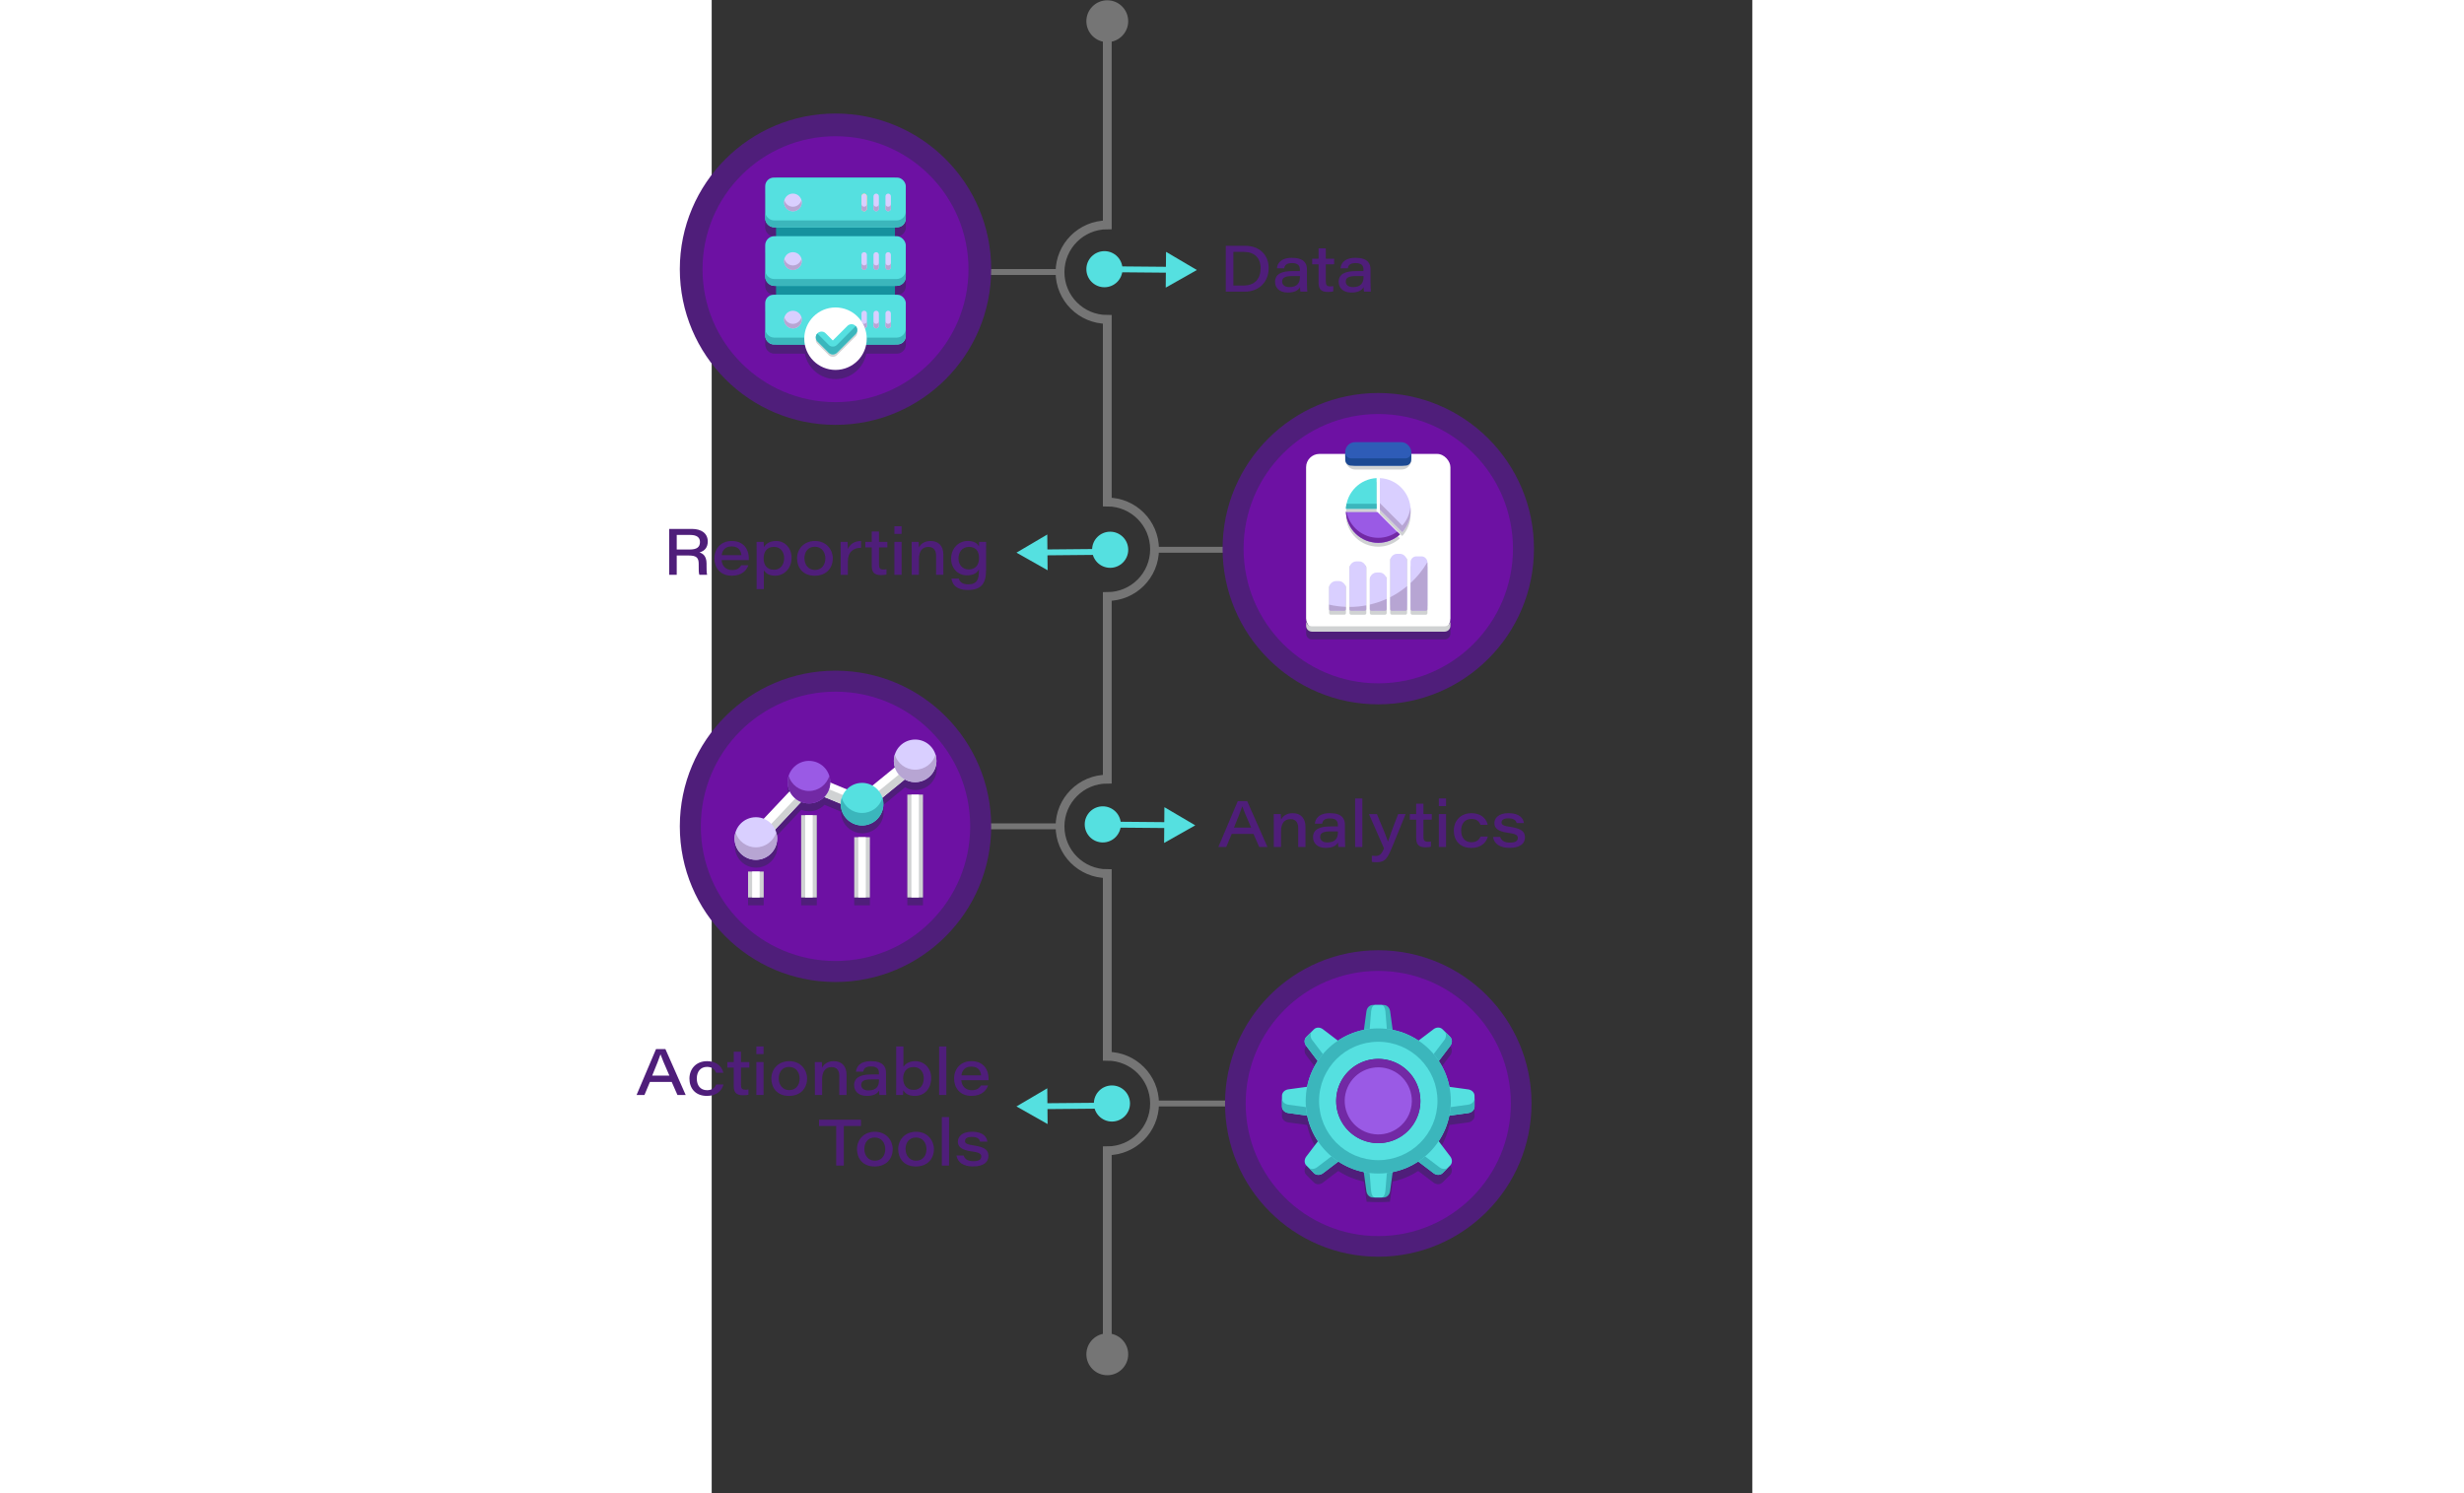 <?xml version="1.0" encoding="UTF-8"?>
<svg id="Layer_1" data-name="Layer 1" xmlns="http://www.w3.org/2000/svg" viewBox="50 20 353.78 507.7" width="660" height="400">
  <rect x="50" y="20" width="353.78" height="507.7" fill="#333333" stroke="none"/>
  <defs>
    <style>
      .cls-1, .cls-2 {
        stroke-width: 2px;
      }

      .cls-1, .cls-2, .cls-3 {
        fill: none;
        stroke-miterlimit: 10;
      }

      .cls-1, .cls-3 {
        stroke: #757575;
      }

      .cls-4 {
        fill: #fff;
      }

      .cls-5 {
        fill: #55e0e0;
      }

      .cls-6 {
        fill: #b7a5d3;
      }

      .cls-7 {
        fill: #6d11a3;
      }

      .cls-8 {
        fill: #2e5cb7;
      }

      .cls-9 {
        fill: #d0d2d3;
      }

      .cls-10 {
        fill: #9a5ae5;
      }

      .cls-11 {
        fill: #d9cfff;
      }

      .cls-12 {
        fill: #3bb6bc;
      }

      .cls-13 {
        fill: #fede3a;
      }

      .cls-14 {
        fill: #e7ad27;
      }

      .cls-15 {
        fill: #4f1e7a;
      }

      .cls-2 {
        stroke: #55e0e0;
      }

      .cls-16 {
        fill: #7229a5;
      }

      .cls-3 {
        stroke-width: 3px;
      }

      .cls-17 {
        fill: #757575;
      }

      .cls-18 {
        fill: #d1d3d4;
      }

      .cls-19 {
        fill: #1b4993;
      }

      .cls-20 {
        fill: #15919e;
      }
    </style>
  </defs>
  <line class="cls-1" x1="140.07" y1="112.49" x2="168.83" y2="112.49"/>
  <line class="cls-1" x1="200.62" y1="206.93" x2="229.39" y2="206.93"/>
  <line class="cls-1" x1="139.59" y1="300.97" x2="168.36" y2="300.97"/>
  <line class="cls-1" x1="200.57" y1="395.21" x2="229.33" y2="395.21"/>
  <g>
    <g>
      <circle class="cls-15" cx="92.09" cy="111.53" r="52.93"/>
      <circle class="cls-7" cx="92.09" cy="111.53" r="45.21"/>
    </g>
    <path class="cls-15" d="m112.88,83.47h-41.59c-1.72,0-3.11,1.39-3.11,3.11v10.69c0,.11,0,.21.02.32,0,.05.01.1.02.16,0,.03,0,.05.01.08,0,.05.02.1.03.15.01.05.02.1.04.15.29,1.03,1.11,1.85,2.14,2.14.05.01.1.03.15.04.05.01.1.02.15.03.03,0,.05,0,.08.01.05,0,.1.01.16.02.1.01.21.02.32.02h.58v3.01h-.58c-1.72,0-3.11,1.39-3.11,3.11v10.69c0,.11,0,.21.02.32,0,.05.01.1.02.16,0,.03,0,.05.01.08,0,.05.02.1.03.15.01.05.02.1.04.15.02.07.04.15.07.22,0,.02.02.05.03.07.35.89,1.11,1.59,2.04,1.85.05.01.1.03.15.04.05.01.1.02.15.03.03,0,.05,0,.08.01.05,0,.1.01.16.02.1.01.21.02.32.02h.58v3.01h-.58c-1.72,0-3.11,1.39-3.11,3.11v10.69c0,.08,0,.16,0,.24.1,1.32,1.02,2.4,2.25,2.75.05.01.1.03.15.04.05.01.1.02.15.03.03,0,.05,0,.08.01.05,0,.1.01.16.02.1.01.21.02.32.02h10.36c.92,4.93,5.24,8.66,10.44,8.66s9.52-3.73,10.44-8.66h10.36c.08,0,.16,0,.24,0,1.53-.12,2.74-1.33,2.86-2.86,0-.08,0-.16,0-.24v-10.69c0-1.72-1.39-3.11-3.11-3.11h-.58v-3.01h.58c.08,0,.16,0,.24,0,1.32-.1,2.4-1.02,2.75-2.25.01-.05.03-.1.04-.15.01-.05.02-.1.03-.15,0-.03,0-.05.01-.08,0-.05.01-.1.02-.16.01-.1.02-.21.02-.32v-10.69c0-1.72-1.39-3.11-3.11-3.11h-.58v-3.01h.58c.08,0,.16,0,.24,0,1.32-.1,2.4-1.02,2.75-2.25.01-.05.03-.1.04-.15.01-.05.02-.1.03-.15,0-.03,0-.05.01-.08,0-.05.01-.1.02-.16.01-.1.02-.21.02-.32v-10.69c0-1.72-1.39-3.11-3.11-3.11Z"/>
    <g>
      <g>
        <g>
          <rect class="cls-20" x="71.88" y="80.38" width="40.42" height="56.74"/>
          <g>
            <g>
              <rect class="cls-5" x="68.19" y="80.38" width="47.8" height="16.91" rx="2.93" ry="2.93"/>
              <path class="cls-12" d="m112.88,94.95h-41.59c-1.72,0-3.11-1.39-3.11-3.11v2.33c0,1.72,1.39,3.11,3.11,3.11h41.59c1.72,0,3.11-1.39,3.11-3.11v-2.33c0,1.72-1.39,3.11-3.11,3.11Z"/>
              <circle class="cls-11" cx="77.61" cy="88.83" r="3.01"/>
              <path class="cls-6" d="m77.61,90.29c-1.39,0-2.55-.95-2.9-2.23-.07.25-.11.51-.11.78,0,1.66,1.35,3.01,3.01,3.01s3.01-1.35,3.01-3.01c0-.27-.05-.53-.11-.78-.34,1.28-1.51,2.23-2.9,2.23Z"/>
              <g>
                <path class="cls-13" d="m101.84,91.84h0c-.51,0-.92-.41-.92-.92v-4.17c0-.51.41-.92.92-.92h0c.51,0,.92.41.92.92v4.17c0,.51-.41.92-.92.92Z"/>
                <path class="cls-11" d="m101.84,91.84h0c-.51,0-.92-.41-.92-.92v-4.17c0-.51.41-.92.92-.92h0c.51,0,.92.41.92.92v4.17c0,.51-.41.92-.92.92Z"/>
                <path class="cls-6" d="m101.84,90.29c-.51,0-.92-.41-.92-.92v1.55c0,.51.41.92.92.92s.92-.41.92-.92v-1.55c0,.51-.41.92-.92.92Z"/>
                <path class="cls-11" d="m105.92,91.84h0c-.51,0-.92-.41-.92-.92v-4.17c0-.51.41-.92.92-.92h0c.51,0,.92.41.92.92v4.17c0,.51-.41.92-.92.92Z"/>
                <path class="cls-11" d="m110,91.84h0c-.51,0-.92-.41-.92-.92v-4.17c0-.51.41-.92.92-.92h0c.51,0,.92.41.92.92v4.17c0,.51-.41.92-.92.92Z"/>
                <path class="cls-6" d="m105.92,90.29c-.51,0-.92-.41-.92-.92v1.55c0,.51.41.92.92.92s.92-.41.92-.92v-1.55c0,.51-.41.92-.92.92Z"/>
                <path class="cls-6" d="m110,90.29c-.51,0-.92-.41-.92-.92v1.55c0,.51.41.92.92.92s.92-.41.92-.92v-1.55c0,.51-.41.92-.92.92Z"/>
              </g>
            </g>
            <g>
              <rect class="cls-5" x="68.19" y="100.3" width="47.8" height="16.91" rx="3.11" ry="3.11"/>
              <path class="cls-12" d="m112.88,114.87h-41.59c-1.72,0-3.11-1.39-3.11-3.11v2.33c0,1.72,1.39,3.11,3.11,3.11h41.59c1.72,0,3.11-1.39,3.11-3.11v-2.33c0,1.72-1.39,3.11-3.11,3.11Z"/>
              <path class="cls-11" d="m80.63,108.75c0,1.66-1.35,3.01-3.01,3.01s-3.01-1.35-3.01-3.01,1.35-3.01,3.01-3.01,3.01,1.35,3.01,3.01Z"/>
              <g>
                <path class="cls-11" d="m101.84,111.75h0c-.51,0-.92-.41-.92-.92v-4.17c0-.51.41-.92.92-.92h0c.51,0,.92.41.92.92v4.17c0,.51-.41.92-.92.92Z"/>
                <path class="cls-11" d="m105.92,111.75h0c-.51,0-.92-.41-.92-.92v-4.17c0-.51.41-.92.92-.92h0c.51,0,.92.41.92.92v4.17c0,.51-.41.92-.92.92Z"/>
                <path class="cls-11" d="m110,111.75h0c-.51,0-.92-.41-.92-.92v-4.17c0-.51.41-.92.92-.92h0c.51,0,.92.41.92.92v4.17c0,.51-.41.92-.92.92Z"/>
              </g>
            </g>
            <g>
              <rect class="cls-5" x="68.19" y="120.22" width="47.8" height="16.91" rx="2.84" ry="2.84"/>
              <path class="cls-12" d="m112.88,134.79h-41.59c-1.72,0-3.11-1.39-3.11-3.11v2.33c0,1.72,1.39,3.11,3.11,3.11h41.59c1.72,0,3.11-1.39,3.11-3.11v-2.33c0,1.72-1.39,3.11-3.11,3.11Z"/>
              <path class="cls-11" d="m80.63,128.67c0,1.66-1.35,3.01-3.01,3.01s-3.01-1.35-3.01-3.01,1.35-3.01,3.01-3.01,3.01,1.35,3.01,3.01Z"/>
              <g>
                <path class="cls-11" d="m101.84,131.66h0c-.51,0-.92-.41-.92-.92v-4.17c0-.51.41-.92.92-.92h0c.51,0,.92.41.92.92v4.17c0,.51-.41.92-.92.92Z"/>
                <path class="cls-11" d="m105.92,131.66h0c-.51,0-.92-.41-.92-.92v-4.17c0-.51.41-.92.92-.92h0c.51,0,.92.41.92.92v4.17c0,.51-.41.92-.92.92Z"/>
                <path class="cls-11" d="m110,131.66h0c-.51,0-.92-.41-.92-.92v-4.17c0-.51.41-.92.92-.92h0c.51,0,.92.41.92.92v4.17c0,.51-.41.92-.92.92Z"/>
              </g>
            </g>
          </g>
        </g>
        <path class="cls-6" d="m77.61,110.25c-1.39,0-2.55-.95-2.9-2.23-.07.25-.11.51-.11.78,0,1.66,1.35,3.01,3.01,3.01s3.01-1.35,3.01-3.01c0-.27-.05-.53-.11-.78-.34,1.28-1.51,2.23-2.9,2.23Z"/>
        <path class="cls-6" d="m101.84,110.25c-.51,0-.92-.41-.92-.92v1.55c0,.51.41.92.92.92s.92-.41.92-.92v-1.55c0,.51-.41.92-.92.92Z"/>
        <path class="cls-6" d="m105.92,110.25c-.51,0-.92-.41-.92-.92v1.55c0,.51.41.92.92.92s.92-.41.92-.92v-1.55c0,.51-.41.92-.92.92Z"/>
        <path class="cls-6" d="m110,110.25c-.51,0-.92-.41-.92-.92v1.55c0,.51.41.92.92.92s.92-.41.92-.92v-1.55c0,.51-.41.92-.92.92Z"/>
        <path class="cls-6" d="m77.61,130.11c-1.39,0-2.55-.95-2.9-2.23-.07.25-.11.51-.11.78,0,1.66,1.35,3.01,3.01,3.01s3.01-1.35,3.01-3.01c0-.27-.05-.53-.11-.78-.34,1.28-1.51,2.23-2.9,2.23Z"/>
        <path class="cls-6" d="m101.84,130.11c-.51,0-.92-.41-.92-.92v1.55c0,.51.41.92.92.92s.92-.41.92-.92v-1.55c0,.51-.41.92-.92.92Z"/>
        <path class="cls-6" d="m105.92,130.11c-.51,0-.92-.41-.92-.92v1.55c0,.51.41.92.92.92s.92-.41.92-.92v-1.55c0,.51-.41.92-.92.92Z"/>
        <path class="cls-6" d="m110,130.11c-.51,0-.92-.41-.92-.92v1.55c0,.51.41.92.92.92s.92-.41.92-.92v-1.55c0,.51-.41.92-.92.92Z"/>
      </g>
      <g>
        <circle class="cls-4" cx="92.09" cy="135.16" r="10.62"/>
        <g>
          <path class="cls-18" d="m91.18,141.32c-.52,0-1.02-.21-1.39-.57l-3.83-3.83c-.77-.77-.77-2.01,0-2.77.77-.77,2.01-.77,2.77,0l2.45,2.45,4.96-4.96c.77-.77,2.01-.77,2.77,0,.77.77.77,2.01,0,2.77l-6.34,6.35c-.37.37-.87.57-1.39.57Z"/>
          <path class="cls-5" d="m91.18,140.49c-.52,0-1.02-.21-1.39-.57l-3.83-3.83c-.77-.77-.77-2.01,0-2.77.77-.77,2.01-.77,2.77,0l2.45,2.45,4.96-4.96c.77-.77,2.01-.77,2.77,0,.77.77.77,2.01,0,2.77l-6.34,6.35c-.37.37-.87.57-1.39.57Z"/>
          <path class="cls-12" d="m98.91,130.93l-6.34,6.35c-.37.37-.87.57-1.39.57s-1.02-.21-1.39-.57l-3.83-3.83s-.03-.04-.05-.07c-.71.77-.69,1.96.05,2.71l3.83,3.83c.37.37.87.57,1.39.57s1.02-.21,1.39-.57l6.34-6.35c.75-.75.76-1.94.05-2.71-.02.02-.03.04-.05.07Z"/>
        </g>
      </g>
    </g>
  </g>
  <g>
    <g>
      <circle class="cls-15" cx="276.62" cy="206.56" r="52.93"/>
      <circle class="cls-7" cx="276.62" cy="206.56" r="45.79"/>
    </g>
    <path class="cls-15" d="m299.16,177h-11.32v-1.99c0-1.1-.89-1.99-1.99-1.99h-18.46c-1.1,0-1.99.89-1.99,1.99v1.99h-11.32c-1.1,0-1.99.89-1.99,1.99v56.45c0,1.1.89,1.99,1.99,1.99h45.08c1.1,0,1.99-.89,1.99-1.99v-56.45c0-1.1-.89-1.99-1.99-1.99Z"/>
    <g>
      <rect class="cls-4" x="252.08" y="174.34" width="49.07" height="60.44" rx="4.53" ry="4.53"/>
      <path class="cls-9" d="m299.16,232.96h-45.08c-1.1,0-1.99-.89-1.99-1.99v1.82c0,1.1.89,1.99,1.99,1.99h45.08c1.1,0,1.99-.89,1.99-1.99v-1.82c0,1.1-.89,1.99-1.99,1.99Z"/>
      <rect class="cls-9" x="265.39" y="171.68" width="22.45" height="7.98" rx="3.33" ry="3.33"/>
      <rect class="cls-8" x="265.39" y="170.35" width="22.45" height="7.98" rx="3.33" ry="3.33"/>
      <path class="cls-19" d="m285.84,175.85h-18.46c-1.1,0-1.99-.89-1.99-1.99v2.48c0,1.1.89,1.99,1.99,1.99h18.46c1.1,0,1.99-.89,1.99-1.99v-2.48c0,1.1-.89,1.99-1.99,1.99Z"/>
      <g>
        <path class="cls-9" d="m264.97,218.9h-4.41c-.37,0-.66.3-.66.66v7.35h0v1.54c0,.31.25.56.56.56h4.61c.31,0,.56-.25.56-.56v-8.9c0-.37-.3-.66-.66-.66Z"/>
        <path class="cls-9" d="m271.9,212.21h-4.41c-.37,0-.66.3-.66.66v15.59c0,.31.25.56.56.56h4.61c.31,0,.56-.25.56-.56v-15.59c0-.37-.3-.66-.66-.66Z"/>
        <path class="cls-9" d="m278.82,216h-4.41c-.37,0-.66.3-.66.66v11.7h0v.1c0,.31.25.56.56.56h4.61c.31,0,.56-.25.56-.56v-.1h0v-11.7c0-.37-.3-.66-.66-.66Z"/>
        <path class="cls-9" d="m285.75,209.64h-4.41c-.37,0-.66.3-.66.66v18.15c0,.31.25.56.56.56h4.61c.31,0,.56-.25.56-.56v-18.15c0-.37-.3-.66-.66-.66Z"/>
        <path class="cls-9" d="m293.29,212.54s-.01.02-.02.04c-.11-.22-.33-.37-.59-.37h-4.41c-.37,0-.66.3-.66.66v15.59c0,.31.25.56.56.56h4.61c.31,0,.56-.25.56-.56v-15.69c0-.08-.02-.16-.05-.23Z"/>
      </g>
      <g>
        <g>
          <rect class="cls-11" x="259.89" y="217.57" width="5.74" height="10.13" rx="2.4" ry="2.4"/>
          <rect class="cls-11" x="266.82" y="210.88" width="5.74" height="16.82" rx="2.4" ry="2.4"/>
          <rect class="cls-11" x="287.6" y="209.18" width="5.74" height="18.52" rx="1.96" ry="1.96"/>
          <rect class="cls-11" x="273.74" y="214.67" width="5.74" height="13.03" rx="2.4" ry="2.4"/>
          <rect class="cls-11" x="280.67" y="208.31" width="5.74" height="19.38" rx="2.4" ry="2.4"/>
        </g>
        <path class="cls-6" d="m259.89,225.58v1.54c0,.31.25.56.56.56h4.61c.31,0,.56-.25.56-.56v-.78c-1.97-.07-3.89-.33-5.74-.76Z"/>
        <path class="cls-6" d="m266.82,226.37v.76c0,.31.25.56.56.56h4.61c.31,0,.56-.25.56-.56v-1.3c-1.86.35-3.78.54-5.74.54Z"/>
        <path class="cls-6" d="m273.74,225.58v1.54c0,.31.25.56.56.56h4.61c.31,0,.56-.25.56-.56v-3.49c-1.83.83-3.75,1.48-5.74,1.94Z"/>
        <path class="cls-6" d="m280.67,223.07v4.06c0,.31.25.56.56.56h4.61c.31,0,.56-.25.56-.56v-7.83c-1.76,1.46-3.68,2.73-5.74,3.77Z"/>
        <path class="cls-6" d="m287.6,218.26v8.87c0,.31.25.56.56.56h4.61c.31,0,.56-.25.56-.56v-15.69c0-.08-.02-.16-.05-.23-1.54,2.62-3.47,5-5.69,7.05Z"/>
      </g>
      <g>
        <path class="cls-9" d="m283.05,202.12l-6.68-6.68h-10.76c.29,5.82,5.1,10.45,10.99,10.45,2.84,0,5.42-1.07,7.38-2.84l-.93-.93h0Z"/>
        <path class="cls-9" d="m265.74,193.16c-.01.07-.02.14-.03.21-.01.1-.02.2-.04.29,0,.06-.01.12-.02.18-.02.16-.03.32-.04.48h10.43v-10.43c-5.06.25-9.21,3.92-10.21,8.74h0s0,.04-.01.05c-.02.07-.03.15-.04.23-.02.08-.03.17-.04.25Z"/>
        <path class="cls-9" d="m287.6,194.32s0-.06,0-.09c0-.16-.02-.31-.04-.47,0,0,0,0,0,0,0,0,0,0,0,0-.55-5.37-4.95-9.6-10.39-9.87v10.76l7.61,7.61c1.76-1.95,2.84-4.54,2.84-7.38,0-.19,0-.38-.01-.56Z"/>
      </g>
      <g>
        <path class="cls-10" d="m276.38,194.12h-10.76c.29,5.82,5.1,10.45,10.99,10.45,2.84,0,5.42-1.07,7.38-2.84l-7.61-7.61Z"/>
        <path class="cls-16" d="m276.61,202.87c-5.31,0-9.74-3.76-10.78-8.76h-.22c.29,5.82,5.1,10.45,10.99,10.45,2.84,0,5.42-1.07,7.38-2.84l-.93-.93c-1.81,1.31-4.04,2.08-6.44,2.08Z"/>
        <path class="cls-5" d="m276.05,192.99v-10.43c-5.63.28-10.15,4.8-10.43,10.43h10.43Z"/>
        <path class="cls-12" d="m265.61,192.99h10.43v-1.69h-10.21c-.11.55-.19,1.11-.22,1.69Z"/>
        <path class="cls-11" d="m277.17,193.32l7.61,7.61c1.76-1.95,2.84-4.54,2.84-7.38,0-5.89-4.63-10.7-10.45-10.99v10.76Z"/>
        <path class="cls-6" d="m284.78,198.68l-7.61-7.61v2.25l7.61,7.61c1.76-1.95,2.84-4.54,2.84-7.38,0-.38-.02-.76-.06-1.13-.24,2.39-1.25,4.56-2.78,6.25Z"/>
      </g>
    </g>
  </g>
  <g>
    <g>
      <circle class="cls-15" cx="276.62" cy="395.21" r="52.1"/>
      <circle class="cls-7" cx="276.62" cy="395.21" r="45.08"/>
    </g>
    <path class="cls-14" d="m265.87,405.79s-.04.08-.06.12h0s.04-.08.06-.12Z"/>
    <g>
      <path class="cls-15" d="m309.36,395.79v3.65c0,.19-.03.38-.08.54-.25.85-1.05,1.52-2.07,1.65l-6.43.88c-.03.15-.06.31-.1.46-.06.28-.13.57-.21.85-.08.31-.17.61-.26.91-.02.09-.05.18-.08.28-.09.29-.19.57-.29.86-.08.24-.17.48-.27.71-.18.47-.38.93-.6,1.39-.07.15-.14.29-.21.43-.44.9-.93,1.76-1.48,2.6-.05.07-.09.14-.14.21l.92,1.22,3.02,3.98c.76.99.74,2.3-.03,3.07l-2.58,2.58c-.29.29-.66.47-1.05.55-.14.02-.27.04-.41.04-.08,0-.15,0-.23,0-.11-.02-.23-.03-.35-.06-.11-.02-.21-.05-.32-.1-.14-.05-.28-.11-.41-.19-.1-.06-.21-.12-.3-.2l-5.21-3.95c-2.59,1.71-5.52,2.95-8.67,3.59l-.89,6.49c-.02.14-.05.27-.08.4-1.3.08-2.61.12-3.94.12s-2.64-.05-3.94-.12c-.04-.13-.06-.26-.08-.4l-.89-6.49c-1.57-.32-3.09-.79-4.53-1.39-.33-.14-.65-.28-.97-.42-.19-.09-.38-.18-.56-.28-.27-.13-.54-.27-.8-.41-.25-.14-.49-.28-.73-.41-.38-.22-.74-.44-1.1-.68l-5.2,3.95c-1,.76-2.3.74-3.08-.03l-2.58-2.58c-.77-.77-.79-2.08-.03-3.07l3.02-3.98.92-1.22c-1.73-2.59-2.98-5.53-3.63-8.7l-6.42-.88c-1.24-.17-2.15-1.1-2.15-2.2v-3.65c0-1.1.91-2.03,2.15-2.2l6.39-.87c.13-.66.28-1.3.47-1.94.21-.78.48-1.55.77-2.29.07-.19.15-.38.22-.56.18-.43.38-.85.59-1.27.02-.03.03-.07.05-.1h0c.04-.08.08-.17.12-.25.07-.14.15-.28.22-.42.35-.67.74-1.31,1.16-1.95l-3.88-5.11c-.76-1-.74-2.3.03-3.08l2.58-2.58c.78-.77,2.08-.79,3.08-.03l5.09,3.87c.07-.05.15-.1.22-.15,2-1.3,4.2-2.33,6.54-3.01.1-.03.2-.06.3-.08.57-.16,1.15-.3,1.74-.42l.87-6.32c.17-1.24,1.1-2.15,2.2-2.15h3.65c1.1,0,2.03.91,2.2,2.15l.87,6.32c3.2.64,6.18,1.91,8.8,3.66l5.1-3.87c.99-.76,2.3-.74,3.07.03l2.58,2.58c.25.25.42.56.51.9.18.7.03,1.51-.48,2.18l-3.88,5.11c.14.21.28.44.41.65.26.43.51.86.74,1.29.12.22.24.45.35.67.31.63.6,1.27.86,1.93.08.18.15.38.21.56.44,1.19.78,2.41,1.03,3.67l6.4.87c1.23.17,2.15,1.1,2.15,2.2Z"/>
      <g>
        <g>
          <g>
            <path class="cls-12" d="m279.65,375.6h-6.06c-1.36,0-2.41-1.39-2.2-2.93l1.21-8.82c.17-1.24,1.1-2.15,2.2-2.15h3.65c1.1,0,2.03.91,2.2,2.15l1.21,8.82c.21,1.54-.83,2.93-2.2,2.93Z"/>
            <path class="cls-12" d="m273.58,413.27h6.06c1.36,0,2.41,1.39,2.2,2.93l-1.21,8.82c-.17,1.24-1.1,2.15-2.2,2.15h-3.65c-1.1,0-2.03-.91-2.2-2.15l-1.21-8.82c-.21-1.54.83-2.93,2.2-2.93Z"/>
          </g>
          <g>
            <path class="cls-5" d="m278.44,375.6h-3.65c-.82,0-1.45-1.39-1.32-2.93l.73-8.82c.1-1.24.66-2.15,1.32-2.15h2.2c.66,0,1.22.91,1.32,2.15l.73,8.82c.13,1.54-.5,2.93-1.32,2.93Z"/>
            <path class="cls-5" d="m274.79,413.27h3.65c.82,0,1.45,1.39,1.32,2.93l-.73,8.82c-.1,1.24-.66,2.15-1.32,2.15h-2.2c-.66,0-1.22-.91-1.32-2.15l-.73-8.82c-.13-1.54.5-2.93,1.32-2.93Z"/>
          </g>
          <g>
            <path class="cls-5" d="m295.45,397.47v-6.06c0-1.36,1.39-2.41,2.93-2.2l8.82,1.21c1.24.17,2.15,1.1,2.15,2.2v3.65c0,1.1-.91,2.03-2.15,2.2l-8.82,1.21c-1.54.21-2.93-.83-2.93-2.2Z"/>
            <path class="cls-12" d="m307.21,395.61l-8.82,1.21c-1.54.21-2.93-.83-2.93-2.2v2.85c0,1.36,1.39,2.41,2.93,2.2l8.82-1.21c1.24-.17,2.15-1.1,2.15-2.2v-2.85c0,1.1-.91,2.03-2.15,2.2Z"/>
            <path class="cls-5" d="m257.78,391.4v6.06c0,1.36-1.39,2.41-2.93,2.2l-8.82-1.21c-1.24-.17-2.15-1.1-2.15-2.2v-3.65c0-1.1.91-2.03,2.15-2.2l8.82-1.21c1.54-.21,2.93.83,2.93,2.2Z"/>
            <path class="cls-12" d="m246.02,395.61l8.82,1.21c1.54.21,2.93-.83,2.93-2.2v2.85c0,1.36-1.39,2.41-2.93,2.2l-8.82-1.21c-1.24-.17-2.15-1.1-2.15-2.2v-2.85c0,1.1.91,2.03,2.15,2.2Z"/>
          </g>
          <g>
            <path class="cls-5" d="m292.08,383.26l-4.29-4.29c-.97-.97-.72-2.69.52-3.63l7.09-5.39c.99-.76,2.3-.74,3.07.03l2.58,2.58c.77.77.79,2.08.03,3.07l-5.39,7.09c-.94,1.24-2.66,1.49-3.63.52Z"/>
            <path class="cls-12" d="m299.08,373.63l-5.39,7.09c-.94,1.24-2.66,1.49-3.63.52l2.02,2.02c.97.97,2.69.72,3.63-.52l5.39-7.09c.76-.99.74-2.3-.03-3.07l-2.02-2.02c.77.77.79,2.08.03,3.07Z"/>
            <path class="cls-5" d="m261.15,405.61l4.29,4.29c.97.97.72,2.69-.52,3.63l-7.09,5.39c-.99.76-2.3.74-3.07-.03l-2.58-2.58c-.77-.77-.79-2.08-.03-3.07l5.39-7.09c.94-1.24,2.66-1.49,3.63-.52Z"/>
            <path class="cls-12" d="m255.81,416.9l7.09-5.39c1.24-.94,1.49-2.66.52-3.63l2.02,2.02c.97.97.72,2.69-.52,3.63l-7.09,5.39c-.99.76-2.3.74-3.07-.03l-2.02-2.02c.77.77,2.08.79,3.07.03Z"/>
          </g>
          <g>
            <path class="cls-5" d="m287.79,409.9l4.29-4.29c.97-.97,2.69-.72,3.63.52l5.39,7.09c.76.99.74,2.3-.03,3.07l-2.58,2.58c-.77.77-2.08.79-3.07.03l-7.09-5.39c-1.24-.94-1.49-2.66-.52-3.63Z"/>
            <path class="cls-12" d="m297.42,416.9l-7.09-5.39c-1.24-.94-1.49-2.66-.52-3.63l-2.02,2.02c-.97.97-.72,2.69.52,3.63l7.09,5.39c.99.76,2.3.74,3.07-.03l2.02-2.02c-.77.77-2.08.79-3.07.03Z"/>
            <path class="cls-5" d="m265.44,378.97l-4.29,4.29c-.97.97-2.69.72-3.63-.52l-5.39-7.09c-.76-.99-.74-2.3.03-3.07l2.58-2.58c.77-.77,2.08-.79,3.07-.03l7.09,5.39c1.24.94,1.49,2.66.52,3.63Z"/>
            <path class="cls-12" d="m254.16,373.63l5.39,7.09c.94,1.24,2.66,1.49,3.63.52l-2.02,2.02c-.97.97-2.69.72-3.63-.52l-5.39-7.09c-.76-.99-.74-2.3.03-3.07l2.02-2.02c-.77.77-.79,2.08-.03,3.07Z"/>
          </g>
          <path class="cls-5" d="m276.62,369.68c-13.63,0-24.67,11.05-24.67,24.67s11.05,24.67,24.67,24.67,24.67-11.05,24.67-24.67-11.05-24.67-24.67-24.67Zm0,38.99c-7.91,0-14.32-6.41-14.32-14.32s6.41-14.32,14.32-14.32,14.32,6.41,14.32,14.32-6.41,14.32-14.32,14.32Z"/>
          <path class="cls-12" d="m276.62,369.68c-13.63,0-24.67,11.05-24.67,24.67s11.05,24.67,24.67,24.67,24.67-11.05,24.67-24.67-11.05-24.67-24.67-24.67Zm0,44.8c-11.12,0-20.13-9.01-20.13-20.13s9.01-20.13,20.13-20.13,20.13,9.01,20.13,20.13-9.01,20.13-20.13,20.13Z"/>
        </g>
        <circle class="cls-16" cx="276.62" cy="394.36" r="14.32" transform="translate(-198.36 474.54) rotate(-64.53)"/>
        <circle class="cls-10" cx="276.62" cy="394.36" r="11.41" transform="translate(-195.93 487.78) rotate(-66.14)"/>
      </g>
    </g>
  </g>
  <g>
    <g>
      <circle class="cls-15" cx="92.09" cy="300.97" r="52.93"/>
      <circle class="cls-7" cx="92.09" cy="300.97" r="45.79"/>
    </g>
    <g>
      <path class="cls-15" d="m126.4,281.37s0,0,0,0c0,0,0-.01,0-.02,0-.1,0-.2,0-.3,0-.04,0-.09,0-.13,0-.06,0-.12-.01-.18,0-.05,0-.11-.01-.16,0-.04-.01-.08-.02-.12-.02-.13-.04-.26-.06-.4,0-.01,0-.03,0-.04-.02-.08-.03-.17-.05-.25,0,0,0,0,0,0-.73-3.22-3.61-5.63-7.06-5.63s-6.33,2.41-7.06,5.63c0,0,0,0,0,0-.02.08-.04.17-.05.25,0,.01,0,.03,0,.04-.02.13-.04.27-.06.4,0,.04-.01.08-.01.12,0,.05-.01.11-.02.16,0,.06-.01.12-.01.18,0,.04,0,.09,0,.13,0,.1,0,.2,0,.3,0,0,0,.01,0,.02,0,0,0,0,0,0,0,0,0,0,0,0,0,.76.12,1.5.34,2.19l-7.61,6.21c-1.05-.59-2.25-.92-3.53-.92-2.04,0-3.88.85-5.2,2.2l-5.62-2.33s0-.08,0-.12c0-.11,0-.22,0-.33,0-.03,0-.07,0-.1,0-.08-.01-.16-.02-.24,0-.04,0-.07,0-.11-.01-.1-.02-.21-.04-.31,0-.03-.01-.06-.02-.09-.01-.07-.02-.15-.04-.22,0-.05-.02-.09-.03-.14-.01-.06-.03-.12-.04-.17-.01-.05-.02-.09-.03-.14-.02-.09-.05-.18-.08-.27h0c-.91-2.96-3.66-5.12-6.92-5.12s-6.02,2.16-6.92,5.13c-.03.09-.05.17-.07.26-.01.05-.02.1-.04.14-.01.06-.03.11-.04.17-.01.05-.02.09-.03.14-.01.07-.03.14-.04.22,0,.03-.01.06-.02.1-.02.1-.03.21-.04.31,0,.04,0,.07-.01.11,0,.08-.01.16-.02.24,0,.03,0,.07,0,.1,0,.11,0,.22,0,.33h0c0,.5.05.99.15,1.46.02.12.05.23.08.35.09.35.2.68.34,1.01.04.09.08.17.12.26l-8.82,9.36c-.83-.33-1.73-.51-2.68-.51-3.26,0-6.02,2.16-6.92,5.13-.03.09-.05.17-.07.26-.01.05-.02.1-.04.14-.01.06-.03.11-.04.17-.01.05-.02.09-.03.14-.01.07-.03.14-.04.22,0,.03-.01.06-.02.1-.02.1-.03.21-.04.31,0,.04,0,.07,0,.11,0,.08-.01.16-.02.24,0,.03,0,.07,0,.1,0,.11,0,.22,0,.33,0,4,3.24,7.24,7.24,7.24,3.12,0,5.78-1.98,6.8-4.75.04-.11.08-.22.11-.34.18-.57.28-1.16.32-1.78,0-.12,0-.25,0-.37,0-.11,0-.22,0-.33,0-.03,0-.07,0-.1,0-.08-.01-.16-.02-.24,0-.04,0-.07-.01-.11-.01-.1-.02-.21-.04-.31,0-.03-.01-.06-.02-.1-.01-.07-.02-.14-.04-.22,0-.05-.02-.09-.03-.14-.01-.06-.03-.11-.04-.17-.01-.05-.02-.1-.04-.14-.02-.09-.05-.18-.08-.27h0c-.1-.33-.23-.65-.37-.96l8.82-9.36c.83.33,1.73.51,2.68.51.12,0,.25,0,.37,0,.62-.03,1.21-.14,1.78-.32.11-.04.23-.07.34-.11,1.03-.38,1.96-.99,2.71-1.77l5.62,2.33s0,.08,0,.12h0c0,2,.81,3.81,2.12,5.12.08.08.17.16.25.24.17.16.35.3.54.44,1.21.9,2.71,1.44,4.33,1.44.12,0,.25,0,.37,0,.62-.03,1.21-.14,1.78-.32.11-.04.23-.07.34-.11.75-.28,1.45-.67,2.06-1.17.11-.09.22-.18.32-.27,1.46-1.32,2.37-3.23,2.37-5.36,0-.11,0-.22,0-.33,0-.03,0-.07,0-.1,0-.08-.01-.16-.02-.24,0-.04,0-.07,0-.11-.01-.1-.02-.21-.04-.31,0-.03-.01-.06-.02-.09-.01-.07-.02-.15-.04-.22,0-.05-.02-.09-.03-.14-.01-.06-.03-.12-.04-.17-.01-.05-.02-.09-.03-.14-.02-.09-.05-.18-.08-.27h0s-.02-.05-.02-.08l7.61-6.21c1.05.59,2.25.92,3.54.92,4,0,7.24-3.24,7.24-7.24,0,0,0,0,0,0Z"/>
      <polygon class="cls-15" points="63.75 319 62.36 319 62.36 327.82 63.75 327.82 66.29 327.82 67.68 327.82 67.68 319 66.29 319 63.75 319"/>
      <polygon class="cls-15" points="117.89 292.84 116.51 292.84 116.51 327.82 117.89 327.82 120.44 327.82 121.83 327.82 121.83 292.84 120.44 292.84 117.89 292.84"/>
      <polygon class="cls-15" points="81.79 299.84 80.41 299.84 80.41 327.82 81.79 327.82 84.34 327.82 85.73 327.82 85.73 299.84 84.34 299.84 81.79 299.84"/>
      <polygon class="cls-15" points="99.84 307.32 98.46 307.32 98.46 327.82 99.84 327.82 102.39 327.82 103.78 327.82 103.78 307.32 102.39 307.32 99.84 307.32"/>
    </g>
    <g>
      <polygon class="cls-4" points="66.95 306.94 63.08 303.29 82.39 282.79 100.67 290.36 117.48 276.64 120.85 280.77 101.57 296.49 83.75 289.11 66.95 306.94"/>
      <polygon class="cls-9" points="101.57 293.21 83.75 285.83 66.95 303.65 64.72 301.55 63.08 303.29 66.95 306.94 83.75 289.11 101.57 296.49 120.85 280.77 119.24 278.79 101.57 293.21"/>
      <g>
        <circle class="cls-11" cx="65.02" cy="305.11" r="7.24"/>
        <path class="cls-6" d="m65.02,308.11c-3.26,0-6.02-2.16-6.92-5.12-.21.67-.32,1.38-.32,2.12,0,4,3.24,7.24,7.24,7.24s7.24-3.24,7.24-7.24c0-.74-.11-1.45-.32-2.12-.91,2.96-3.66,5.12-6.92,5.12Z"/>
        <circle class="cls-10" cx="83.07" cy="285.95" r="7.24"/>
        <circle class="cls-5" cx="101.12" cy="293.43" r="7.24"/>
        <circle class="cls-11" cx="119.17" cy="278.7" r="7.24"/>
        <path class="cls-16" d="m83.07,288.95c-3.26,0-6.02-2.16-6.92-5.12-.21.67-.32,1.38-.32,2.12,0,4,3.24,7.24,7.24,7.24s7.24-3.24,7.24-7.24c0-.74-.11-1.45-.32-2.12-.91,2.96-3.66,5.12-6.92,5.12Z"/>
        <path class="cls-12" d="m101.12,296.43c-3.26,0-6.02-2.16-6.92-5.12-.21.67-.32,1.38-.32,2.12,0,4,3.24,7.24,7.24,7.24s7.24-3.24,7.24-7.24c0-.74-.11-1.45-.32-2.12-.91,2.96-3.66,5.12-6.92,5.12Z"/>
        <path class="cls-6" d="m119.17,281.71c-3.26,0-6.02-2.16-6.92-5.12-.21.67-.32,1.38-.32,2.12,0,4,3.24,7.24,7.24,7.24s7.24-3.24,7.24-7.24c0-.74-.11-1.45-.32-2.12-.91,2.96-3.66,5.12-6.92,5.12Z"/>
      </g>
      <rect class="cls-9" x="62.36" y="316.34" width="5.32" height="8.82"/>
      <rect class="cls-4" x="63.75" y="316.34" width="2.55" height="8.82"/>
      <rect class="cls-9" x="80.41" y="297.18" width="5.32" height="27.98"/>
      <rect class="cls-9" x="98.46" y="304.66" width="5.32" height="20.5"/>
      <rect class="cls-9" x="116.51" y="290.18" width="5.32" height="34.98"/>
      <rect class="cls-4" x="117.89" y="290.18" width="2.55" height="34.98"/>
      <rect class="cls-4" x="81.79" y="297.18" width="2.55" height="27.98"/>
      <rect class="cls-4" x="99.84" y="304.66" width="2.55" height="20.5"/>
    </g>
  </g>
  <circle class="cls-17" cx="184.49" cy="27.21" r="7.11"/>
  <circle class="cls-17" cx="184.49" cy="480.49" r="7.11"/>
  <path class="cls-3" d="m184.49,476.47s0-65.18,0-65.18c8.88,0,16.07-7.2,16.07-16.07s-7.2-16.07-16.07-16.07v-62.09c-8.88,0-16.07-7.2-16.07-16.07s7.2-16.07,16.07-16.07c0,0,0-62.09,0-62.09,8.88,0,16.07-7.2,16.07-16.07s-7.2-16.07-16.07-16.07c0,0,0-62.09,0-62.09-8.88,0-16.07-7.2-16.07-16.07s7.2-16.07,16.07-16.07V30.32"/>
  <circle class="cls-5" cx="183.52" cy="111.53" r="6.14"/>
  <circle class="cls-5" cx="185.47" cy="206.93" r="6.14"/>
  <circle class="cls-5" cx="182.96" cy="300.31" r="6.14"/>
  <circle class="cls-5" cx="186.07" cy="395.21" r="6.14"/>
  <g>
    <line class="cls-2" x1="183.52" y1="111.53" x2="206.19" y2="111.73"/>
    <polygon class="cls-5" points="204.36 117.8 214.95 111.81 204.47 105.63 204.36 117.8"/>
  </g>
  <g>
    <path class="cls-15" d="m224.78,103.57h6.57c5.09,0,8.01,3.31,8.01,7.54,0,5-3.55,8.06-8.07,8.06h-6.51v-15.6Zm2.58,13.51h3.47c3.88,0,5.79-2.38,5.79-5.89s-2.14-5.52-5.64-5.54h-3.62v11.43Z"/>
    <path class="cls-15" d="m252.38,116.31c0,1.18.07,2.6.1,2.86h-2.33c-.09-.37-.12-1.19-.13-1.55-.59,1.11-1.86,1.85-4.17,1.85-3.14,0-4.32-1.9-4.32-3.61,0-2.88,2.59-3.68,5.81-3.68h2.63v-.54c0-1.15-.49-2.19-2.7-2.19-1.99,0-2.46.85-2.66,1.79h-2.45c.12-1.46,1.11-3.58,5.1-3.58,4.26,0,5.11,2.06,5.11,3.92v4.72Zm-2.4-2.45c-.33,0-1.08,0-2.58,0-2.38,0-3.46.55-3.46,1.89,0,1.02.77,1.87,2.48,1.87,2.72,0,3.56-1.53,3.56-3.34v-.41Z"/>
    <path class="cls-15" d="m254.15,107.98h2.17v-3.53h2.46v3.53h2.84v1.88h-2.84v5.78c0,1.2.3,1.74,1.48,1.74.32,0,.75-.01,1.07-.09v1.76c-.53.18-1.17.22-1.86.22-2.42,0-3.15-1.07-3.15-3.27v-6.14h-2.17v-1.88Z"/>
    <path class="cls-15" d="m274,116.31c0,1.18.07,2.6.1,2.86h-2.33c-.09-.37-.12-1.19-.13-1.55-.59,1.11-1.86,1.85-4.17,1.85-3.14,0-4.32-1.9-4.32-3.61,0-2.88,2.59-3.68,5.81-3.68h2.63v-.54c0-1.15-.49-2.19-2.7-2.19-1.99,0-2.46.85-2.66,1.79h-2.45c.12-1.46,1.11-3.58,5.1-3.58,4.26,0,5.11,2.06,5.11,3.92v4.72Zm-2.4-2.45c-.33,0-1.08,0-2.58,0-2.38,0-3.46.55-3.46,1.89,0,1.02.77,1.87,2.48,1.87,2.72,0,3.56-1.53,3.56-3.34v-.41Z"/>
  </g>
  <g>
    <line class="cls-2" x1="182.96" y1="300.36" x2="205.64" y2="300.56"/>
    <polygon class="cls-5" points="203.81 306.62 214.4 300.63 203.91 294.46 203.81 306.62"/>
  </g>
  <g>
    <path class="cls-15" d="m226.79,303.55l-1.86,4.44h-2.68l6.61-15.6h3.19l6.89,15.6h-2.8l-1.95-4.44h-7.4Zm6.61-2.15c-1.8-4.13-2.65-6.12-3.01-7.21h-.02c-.33,1.06-1.34,3.66-2.81,7.21h5.85Z"/>
    <path class="cls-15" d="m241.1,299.63c0-.94,0-2-.02-2.82h2.39c.04.37.08,1.23.09,1.92.49-1,1.62-2.23,3.97-2.23,2.66,0,4.34,1.64,4.34,4.67v6.83h-2.47v-6.41c0-1.7-.65-3.08-2.62-3.08-2.17,0-3.22,1.62-3.22,4.07v5.42h-2.46v-8.37Z"/>
    <path class="cls-15" d="m265.29,305.14c0,1.18.07,2.6.1,2.86h-2.33c-.09-.37-.12-1.19-.13-1.55-.59,1.11-1.86,1.85-4.17,1.85-3.14,0-4.32-1.9-4.32-3.61,0-2.88,2.59-3.68,5.81-3.68h2.63v-.54c0-1.15-.49-2.19-2.7-2.19-1.99,0-2.46.85-2.66,1.79h-2.45c.12-1.46,1.11-3.58,5.1-3.58,4.26,0,5.11,2.06,5.11,3.92v4.72Zm-2.4-2.45c-.33,0-1.08,0-2.58,0-2.38,0-3.46.55-3.46,1.89,0,1.02.77,1.87,2.48,1.87,2.72,0,3.56-1.53,3.56-3.34v-.41Z"/>
    <path class="cls-15" d="m268.75,308v-16.5h2.45v16.5h-2.45Z"/>
    <path class="cls-15" d="m276.16,296.81c2.27,5.33,3.45,8.37,3.75,9.28h.04c.37-1.11,1.45-4.26,3.43-9.28h2.53l-4.23,10.38c-1.97,4.85-2.66,5.98-5.72,5.98-.43,0-1.13-.04-1.53-.12v-2.09c.45.06.9.08,1.21.08,1.51,0,2.04-.59,2.95-2.54l-5.13-11.68h2.69Z"/>
    <path class="cls-15" d="m287.34,296.81h2.17v-3.53h2.46v3.53h2.84v1.88h-2.84v5.78c0,1.2.3,1.74,1.48,1.74.32,0,.75-.01,1.07-.09v1.76c-.53.18-1.17.22-1.86.22-2.42,0-3.15-1.07-3.15-3.27v-6.14h-2.17v-1.88Z"/>
    <path class="cls-15" d="m297.21,291.49h2.45v2.6h-2.45v-2.6Zm0,5.31h2.45v11.19h-2.45v-11.19Z"/>
    <path class="cls-15" d="m313.87,304.43c-.52,2.05-2.3,3.88-5.6,3.88-4.06,0-5.97-2.69-5.97-5.88s2.16-5.92,5.99-5.92,5.31,2.52,5.53,3.95h-2.45c-.34-.94-1.14-2.01-3.1-2.01-2.23,0-3.47,1.66-3.47,3.96s1.19,3.97,3.47,3.97c1.68,0,2.6-.74,3.13-1.93h2.45Z"/>
    <path class="cls-15" d="m318.08,304.6c.37,1.2,1.41,1.91,3.31,1.91,2,0,2.67-.68,2.67-1.57s-.54-1.41-3.24-1.75c-4.01-.52-4.72-1.94-4.72-3.33,0-1.51,1.19-3.37,4.84-3.37,3.89,0,5.05,1.97,5.18,3.37h-2.45c-.17-.64-.61-1.61-2.86-1.61-1.89,0-2.28.8-2.28,1.38,0,.74.49,1.19,2.93,1.52,4.29.59,5.03,1.95,5.03,3.58,0,2.02-1.54,3.56-5.26,3.56-3.21,0-5.24-1.36-5.61-3.71h2.46Z"/>
  </g>
  <g>
    <line class="cls-2" x1="185.04" y1="395.93" x2="162.37" y2="396.13"/>
    <polygon class="cls-5" points="164.09 390.04 153.61 396.21 164.2 402.2 164.09 390.04"/>
  </g>
  <g>
    <path class="cls-15" d="m29,387.87l-1.86,4.44h-2.68l6.61-15.6h3.19l6.89,15.6h-2.8l-1.95-4.44h-7.4Zm6.61-2.15c-1.8-4.13-2.65-6.12-3.01-7.21h-.02c-.33,1.06-1.34,3.66-2.81,7.21h5.85Z"/>
    <path class="cls-15" d="m54,388.75c-.52,2.05-2.3,3.88-5.6,3.88-4.06,0-5.97-2.69-5.97-5.88s2.16-5.93,5.99-5.93,5.31,2.52,5.53,3.95h-2.45c-.34-.94-1.14-2.01-3.1-2.01-2.23,0-3.47,1.66-3.47,3.96s1.19,3.97,3.47,3.97c1.68,0,2.6-.74,3.13-1.94h2.45Z"/>
    <path class="cls-15" d="m55.32,381.13h2.17v-3.53h2.46v3.53h2.84v1.88h-2.84v5.78c0,1.2.3,1.74,1.48,1.74.32,0,.75-.01,1.07-.09v1.76c-.53.18-1.17.21-1.86.21-2.42,0-3.15-1.07-3.15-3.27v-6.14h-2.17v-1.88Z"/>
    <path class="cls-15" d="m65.18,375.81h2.45v2.6h-2.45v-2.6Zm0,5.31h2.45v11.19h-2.45v-11.19Z"/>
    <path class="cls-15" d="m82.43,386.72c0,3.19-2.1,5.91-6.15,5.91s-6-2.8-6-5.9,2.23-5.91,6.11-5.91,6.04,2.98,6.04,5.9Zm-9.64.01c0,2.03,1.26,3.94,3.57,3.94s3.54-1.8,3.54-3.91-1.23-3.99-3.59-3.99-3.53,1.84-3.53,3.96Z"/>
    <path class="cls-15" d="m85.08,383.95c0-.94,0-2-.02-2.82h2.39c.04.37.08,1.23.09,1.92.49-1,1.62-2.23,3.97-2.23,2.66,0,4.34,1.64,4.34,4.67v6.83h-2.47v-6.41c0-1.71-.65-3.08-2.62-3.08-2.17,0-3.22,1.62-3.22,4.07v5.42h-2.46v-8.37Z"/>
    <path class="cls-15" d="m109.27,389.46c0,1.18.07,2.6.1,2.86h-2.33c-.09-.37-.12-1.19-.13-1.54-.59,1.11-1.86,1.85-4.17,1.85-3.14,0-4.32-1.9-4.32-3.61,0-2.88,2.59-3.68,5.81-3.68h2.63v-.54c0-1.14-.49-2.19-2.7-2.19-1.99,0-2.46.85-2.66,1.79h-2.45c.12-1.46,1.11-3.58,5.1-3.58,4.26,0,5.11,2.06,5.11,3.92v4.72Zm-2.4-2.45c-.33,0-1.08,0-2.58,0-2.38,0-3.46.55-3.46,1.89,0,1.02.77,1.87,2.48,1.87,2.72,0,3.56-1.53,3.56-3.35v-.41Z"/>
    <path class="cls-15" d="m112.73,375.81h2.45v6.92c.56-.82,1.72-1.91,4.04-1.91,3.1,0,5.4,2.43,5.4,5.7,0,3.77-2.38,6.11-5.55,6.11-2.34,0-3.39-.98-3.96-1.93-.01.48-.02,1.26-.06,1.62h-2.35c.02-1.46.02-2.55.02-3.82v-12.68Zm9.37,10.8c0-1.83-1.02-3.79-3.46-3.79s-3.55,1.66-3.55,3.88c0,2.36,1.34,3.89,3.54,3.89,2.44,0,3.46-1.89,3.46-3.99Z"/>
    <path class="cls-15" d="m127.32,392.32v-16.5h2.45v16.5h-2.45Z"/>
    <path class="cls-15" d="m134.86,387.3c.11,1.95,1.45,3.4,3.57,3.4,1.65,0,2.53-.64,3.09-1.63h2.45c-.62,1.74-2.23,3.55-5.63,3.55-4.15,0-5.93-2.96-5.93-5.88,0-3.32,2.22-5.93,5.88-5.93,4.27,0,5.83,3.09,5.83,5.86,0,.21,0,.37,0,.62h-9.25Zm6.73-1.66c-.09-1.21-.74-2.98-3.31-2.98-2.19,0-3.2,1.33-3.37,2.98h6.69Z"/>
    <path class="cls-15" d="m92.33,402.86h-5.84v-2.14h14.26v2.14h-5.83v13.46h-2.59v-13.46Z"/>
    <path class="cls-15" d="m111.54,410.72c0,3.19-2.1,5.91-6.15,5.91s-6-2.8-6-5.9,2.23-5.91,6.11-5.91,6.04,2.98,6.04,5.9Zm-9.64.01c0,2.03,1.26,3.94,3.57,3.94s3.54-1.8,3.54-3.91-1.23-3.99-3.59-3.99-3.53,1.84-3.53,3.96Z"/>
    <path class="cls-15" d="m125.55,410.72c0,3.19-2.1,5.91-6.15,5.91s-6-2.8-6-5.9,2.23-5.91,6.11-5.91,6.04,2.98,6.04,5.9Zm-9.64.01c0,2.03,1.26,3.94,3.57,3.94s3.54-1.8,3.54-3.91-1.23-3.99-3.59-3.99-3.53,1.84-3.53,3.96Z"/>
    <path class="cls-15" d="m128.24,416.32v-16.5h2.45v16.5h-2.45Z"/>
    <path class="cls-15" d="m135.67,412.92c.37,1.2,1.41,1.91,3.31,1.91,2,0,2.67-.68,2.67-1.57s-.54-1.41-3.24-1.75c-4.01-.52-4.72-1.94-4.72-3.33,0-1.51,1.19-3.37,4.84-3.37,3.89,0,5.05,1.97,5.18,3.37h-2.45c-.17-.64-.61-1.61-2.86-1.61-1.89,0-2.28.8-2.28,1.38,0,.74.49,1.19,2.93,1.52,4.29.59,5.03,1.95,5.03,3.58,0,2.02-1.54,3.56-5.26,3.56-3.21,0-5.24-1.36-5.61-3.71h2.46Z"/>
  </g>
  <g>
    <line class="cls-2" x1="185.04" y1="207.63" x2="162.37" y2="207.84"/>
    <polygon class="cls-5" points="164.09 201.74 153.61 207.91 164.2 213.9 164.09 201.74"/>
  </g>
  <g>
    <path class="cls-15" d="m38.11,208.89v6.55h-2.56v-15.6h7.7c3.29,0,5.41,1.54,5.41,4.29,0,1.92-.99,3.22-2.82,3.71.93.28,2.41,1.02,2.41,3.76v.71c0,1.17,0,2.45.19,3.13h-2.64c-.24-.68-.22-1.8-.22-3.2v-.52c0-2.13-.82-2.84-3.44-2.84h-4.02Zm0-2.05h4.51c2.29,0,3.39-.81,3.39-2.54,0-1.59-1.11-2.41-3.32-2.41h-4.58v4.94Z"/>
    <path class="cls-15" d="m53.36,210.43c.11,1.95,1.45,3.4,3.57,3.4,1.65,0,2.53-.64,3.09-1.63h2.45c-.62,1.74-2.23,3.55-5.63,3.55-4.15,0-5.93-2.96-5.93-5.87,0-3.33,2.22-5.93,5.88-5.93,4.27,0,5.83,3.08,5.83,5.86,0,.21,0,.37,0,.62h-9.25Zm6.73-1.66c-.09-1.21-.74-2.98-3.31-2.98-2.19,0-3.2,1.33-3.37,2.98h6.69Z"/>
    <path class="cls-15" d="m67.72,213.93v6.38h-2.45v-13.27c0-.92,0-1.86-.02-2.78h2.4c.04.29.08,1.05.08,1.81.65-1.11,1.92-2.12,4.21-2.12,2.99,0,5.22,2.46,5.22,5.7,0,3.71-2.59,6.1-5.6,6.1-2.2,0-3.24-.94-3.83-1.83Zm6.91-4.17c0-1.91-1.09-3.81-3.45-3.81-2.47,0-3.52,1.71-3.52,3.94s1.16,3.84,3.48,3.84,3.49-1.82,3.49-3.97Z"/>
    <path class="cls-15" d="m91.17,209.85c0,3.19-2.1,5.91-6.15,5.91s-6-2.8-6-5.9,2.23-5.91,6.11-5.91,6.04,2.98,6.04,5.9Zm-9.64.01c0,2.03,1.26,3.94,3.57,3.94s3.54-1.8,3.54-3.91-1.23-3.99-3.59-3.99-3.53,1.84-3.53,3.96Z"/>
    <path class="cls-15" d="m93.83,207.3c0-1.01,0-2.03-.02-3.04h2.39c.04.35.09,1.54.09,2.45.7-1.66,2.26-2.78,4.48-2.75v2.31c-2.56-.03-4.48,1.38-4.48,4.66v4.53h-2.45v-8.15Z"/>
    <path class="cls-15" d="m102.24,204.25h2.17v-3.53h2.46v3.53h2.84v1.88h-2.84v5.78c0,1.2.3,1.74,1.48,1.74.32,0,.75-.01,1.07-.09v1.76c-.53.18-1.17.22-1.86.22-2.42,0-3.15-1.07-3.15-3.27v-6.14h-2.17v-1.88Z"/>
    <path class="cls-15" d="m112.11,198.94h2.45v2.6h-2.45v-2.6Zm0,5.31h2.45v11.19h-2.45v-11.19Z"/>
    <path class="cls-15" d="m117.99,207.08c0-.94,0-2-.02-2.82h2.39c.04.37.08,1.23.09,1.92.49-1,1.62-2.23,3.97-2.23,2.66,0,4.34,1.64,4.34,4.67v6.83h-2.47v-6.41c0-1.7-.65-3.08-2.62-3.08-2.17,0-3.22,1.62-3.22,4.07v5.42h-2.46v-8.37Z"/>
    <path class="cls-15" d="m143.26,214.03c0,4.17-1.48,6.58-6.13,6.58s-5.42-2.58-5.63-3.88h2.5c.31,1.03,1.08,1.96,3.27,1.96,3.04,0,3.58-1.95,3.58-4.51v-.57c-.67,1.21-1.81,2.01-4.09,2.01-3.18,0-5.37-2.5-5.37-5.64,0-3.56,2.58-6.04,5.64-6.04,2.51,0,3.5,1.11,3.82,1.92,0-.51.03-1.31.07-1.61h2.38c-.02,1.09-.02,2.17-.02,3.26v6.52Zm-9.36-4.14c0,2.13,1.37,3.74,3.48,3.74s3.51-1.36,3.51-3.86-1.23-3.82-3.4-3.82c-2.42,0-3.59,1.91-3.59,3.94Z"/>
  </g>
</svg>